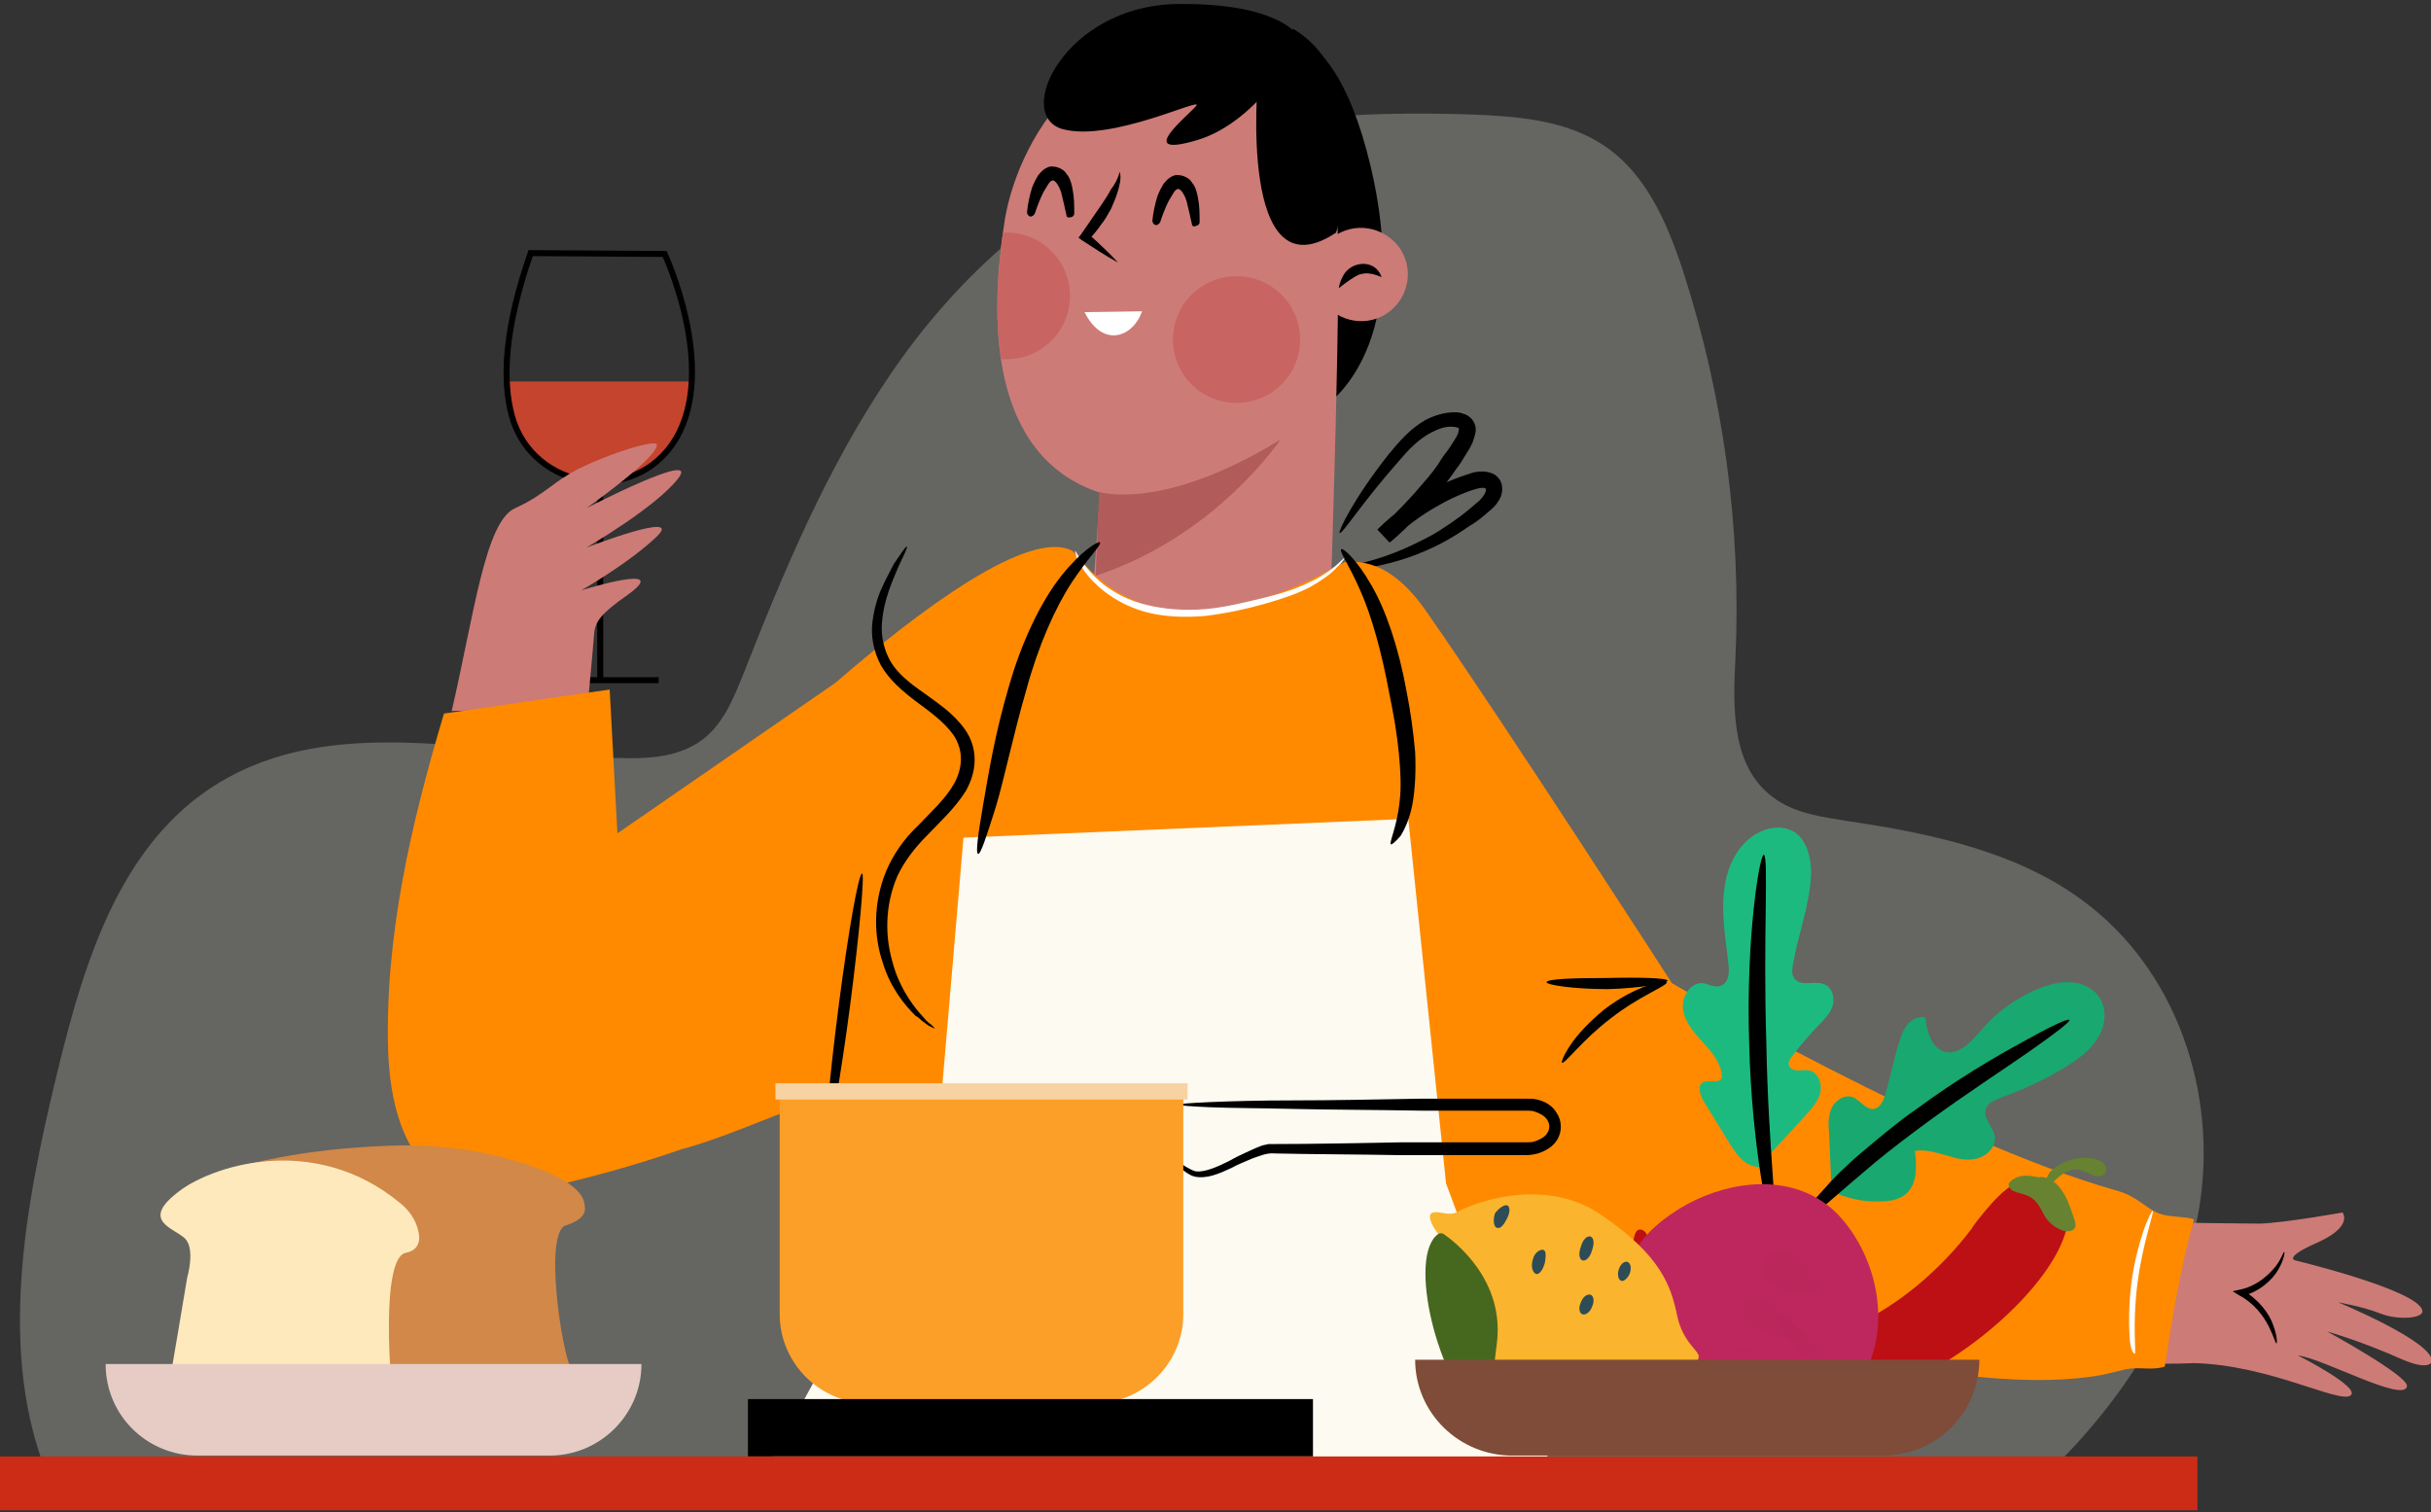 <svg width="397" height="247" viewBox="0 0 397 247" fill="none" xmlns="http://www.w3.org/2000/svg">
<rect x="0" y="0" width="397" height="247" fill="#333333" stroke="none"/>
<g clip-path="url(#clip0)">
<g opacity="0.5">
<path opacity="0.5" d="M330.249 244.426C344.693 231.846 356.052 215.633 359.137 197.323C362.222 178.733 355.631 158.186 339.645 146.725C328.987 139.037 315.244 136.102 302.062 134.145C297.715 133.446 293.087 132.887 289.581 130.232C282.71 125.2 282.991 115.556 283.411 107.449C284.393 86.203 281.448 64.678 274.857 44.272C272.193 36.165 268.547 27.639 260.974 23.166C254.944 19.532 247.371 18.973 240.219 18.693C222.129 18.134 203.478 18.973 186.931 25.822C169.542 32.95 155.519 46.228 145.282 61.324C135.045 76.419 128.033 93.192 121.442 109.965C119.759 114.158 117.936 118.77 114.01 121.286C110.364 123.662 105.736 123.942 101.248 123.802C79.653 123.383 56.234 116.674 37.442 126.877C20.053 136.242 13.883 156.509 9.396 174.959C4.067 196.903 -0.561 221.224 7.993 241.491L330.249 244.426Z" fill="#FCFAF1"/>
</g>
<path d="M215.539 66.915C215.539 66.915 231.245 58.389 223.812 27.079C217.081 -1.155 204.881 5.974 204.881 5.974L215.539 66.915Z" fill="black"/>
<path d="M229.703 43.014C230.684 47.067 228.16 51.26 224.093 52.239C220.026 53.217 215.819 50.701 214.838 46.648C213.856 42.594 216.38 38.401 220.447 37.423C224.514 36.444 228.721 38.96 229.703 43.014Z" fill="#CD7B77"/>
<path d="M218.625 47.067C218.765 46.228 219.046 45.529 219.466 44.831C219.887 44.132 220.588 43.573 221.43 43.293C222.271 43.014 223.253 43.014 224.094 43.433C224.935 43.852 225.356 44.551 225.637 45.25C224.795 44.97 224.234 44.691 223.673 44.691C223.112 44.551 222.552 44.691 221.991 44.831C221.009 45.25 219.887 46.089 218.625 47.067Z" fill="black"/>
<path d="M164.073 36.025C166.317 21.908 180.34 -1.574 205.442 12.823C213.295 17.435 216.661 25.682 218.203 34.348C219.325 40.358 217.222 99.621 217.222 99.621C215.819 115.695 198.851 123.523 187.773 117.792C182.584 115.136 178.658 109.406 178.237 100.181L179.639 80.473C161.409 74.462 161.549 51.819 164.073 36.025Z" fill="#CD7B77"/>
<path d="M179.498 80.333C179.498 80.333 189.735 83.687 209.088 71.807C209.088 71.807 198.57 87.601 178.938 94.031L179.498 80.333Z" fill="#B15B5A"/>
<path d="M212.314 55.453C212.314 61.184 207.686 65.796 201.937 65.796C196.187 65.796 191.56 61.184 191.56 55.453C191.56 49.723 196.187 45.11 201.937 45.11C207.686 45.11 212.314 49.723 212.314 55.453Z" fill="#C86462"/>
<path d="M174.732 48.325C174.732 42.594 170.104 37.982 164.354 37.982C164.214 37.982 163.934 37.982 163.793 37.982C162.952 44.411 162.391 51.819 163.513 58.668C163.793 58.668 164.074 58.668 164.354 58.668C170.104 58.668 174.732 54.056 174.732 48.325Z" fill="#C86462"/>
<path d="M186.511 50.841C184.968 55.174 180.06 56.851 177.115 50.981L186.511 50.841Z" fill="white"/>
<path d="M182.865 28.058C183.145 29.036 182.865 30.154 182.585 31.133C182.304 32.111 181.883 33.09 181.463 34.068C180.902 35.047 180.481 35.885 179.78 36.724C179.219 37.562 178.518 38.401 177.817 39.1L177.676 38.121C179.359 39.659 181.042 41.197 182.585 42.874C180.481 41.756 178.658 40.498 176.695 39.24L176.134 38.82L176.554 38.261C177.676 36.584 178.798 35.047 179.92 33.369C180.481 32.531 181.042 31.692 181.463 30.853C182.164 30.015 182.585 29.036 182.865 28.058Z" fill="black"/>
<path d="M194.644 36.584C194.364 35.326 194.083 34.068 193.803 32.95C193.662 32.391 193.382 31.832 193.102 31.412C192.821 30.993 192.541 30.853 192.4 30.853C192.26 30.853 191.98 30.993 191.699 31.412C191.419 31.832 191.138 32.391 190.858 32.81C190.297 33.928 189.876 35.046 189.455 36.304C189.315 36.584 188.895 36.864 188.614 36.724C188.334 36.584 188.193 36.304 188.193 36.025C188.334 34.627 188.614 33.369 189.035 31.971C189.315 31.273 189.596 30.713 190.016 30.015C190.297 29.735 190.577 29.316 190.998 29.036C191.419 28.757 191.98 28.477 192.541 28.617C193.102 28.617 193.662 28.896 194.083 29.176C194.504 29.456 194.644 29.875 194.925 30.154C195.345 30.853 195.485 31.552 195.626 32.251C195.906 33.649 195.906 34.907 195.906 36.304C195.906 36.584 195.626 36.864 195.345 36.864C194.925 37.143 194.644 36.864 194.644 36.584Z" fill="black"/>
<path d="M174.17 35.186C173.89 33.928 173.61 32.67 173.329 31.552C173.189 30.993 172.908 30.434 172.628 30.015C172.347 29.595 172.067 29.456 171.927 29.456C171.786 29.456 171.506 29.595 171.226 30.015C170.945 30.434 170.665 30.993 170.384 31.412C169.823 32.531 169.403 33.649 168.982 34.907C168.842 35.186 168.421 35.466 168.14 35.326C167.86 35.186 167.72 34.907 167.72 34.627C167.86 33.229 168.14 31.971 168.561 30.574C168.842 29.875 169.122 29.316 169.543 28.617C169.823 28.337 170.104 27.918 170.524 27.639C170.945 27.359 171.506 27.079 172.067 27.219C172.628 27.219 173.189 27.499 173.61 27.778C174.03 28.058 174.17 28.477 174.451 28.757C174.872 29.456 175.012 30.154 175.152 30.853C175.433 32.251 175.433 33.509 175.433 34.907C175.433 35.186 175.152 35.466 174.872 35.466C174.451 35.605 174.17 35.466 174.17 35.186Z" fill="black"/>
<path d="M212.594 6.673C212.594 6.673 205.863 19.811 195.486 22.886C185.108 25.961 193.943 18.973 195.345 17.295C196.748 15.618 181.462 23.306 173.469 21.069C165.476 18.693 174.03 0.942 192.12 0.662C210.21 0.383 212.594 6.673 212.594 6.673Z" fill="black"/>
<path d="M205.442 12.823C205.442 12.823 202.077 48.744 218.203 37.982C218.203 37.982 225.496 13.242 211.192 4.716L205.442 12.823Z" fill="black"/>
<path d="M217.922 93.192C217.922 92.912 219.324 92.772 221.848 92.074C224.373 91.515 228.019 90.396 232.085 88.3C234.189 87.321 236.292 85.924 238.396 84.386C239.518 83.547 240.499 82.709 241.621 81.731C242.042 81.311 242.463 80.752 242.603 80.333C242.743 79.913 242.603 79.913 242.603 79.774C242.463 79.634 241.902 79.634 241.341 79.774C240.78 79.913 239.939 80.193 239.237 80.472C237.835 81.032 236.292 81.731 234.89 82.569C232.085 84.107 229.281 86.203 226.897 88.579L224.934 86.483C225.074 86.343 225.214 86.343 225.354 86.203C228.019 83.827 230.403 81.311 232.506 78.795C233.628 77.537 234.61 76.279 235.451 74.882C235.872 74.183 236.433 73.624 236.853 72.925C237.274 72.226 237.695 71.667 237.975 71.108C238.256 70.549 238.256 69.99 238.256 69.99C238.256 69.99 238.256 69.99 238.115 69.85C237.975 69.85 237.695 69.71 237.414 69.71C236.152 69.57 235.03 69.99 233.908 70.549C231.665 71.667 229.982 73.484 228.439 75.301C222.269 82.29 219.184 87.321 218.763 87.042C218.483 86.902 221.007 81.451 226.897 74.043C228.439 72.226 230.122 70.129 232.787 68.592C234.189 67.893 235.732 67.334 237.555 67.334C237.975 67.334 238.396 67.334 239.097 67.613C239.658 67.753 240.359 68.312 240.64 68.871C241.06 69.57 241.06 70.269 240.92 70.828C240.78 71.387 240.64 71.807 240.499 72.226C240.079 73.204 239.658 73.763 239.237 74.462C238.817 75.161 238.396 75.86 237.835 76.559C236.853 77.957 235.872 79.354 234.75 80.612C232.506 83.268 230.122 85.924 227.318 88.3C227.177 88.44 227.037 88.579 226.897 88.579L224.934 86.483C227.598 83.827 230.543 81.731 233.628 80.053C235.171 79.215 236.713 78.516 238.256 77.957C239.097 77.677 239.798 77.397 240.78 77.118C241.762 76.978 242.883 76.838 244.146 77.537C244.706 77.957 245.127 78.516 245.267 79.215C245.408 79.913 245.267 80.612 245.127 81.032C244.706 82.01 244.146 82.709 243.444 83.268C242.322 84.246 241.201 85.225 239.939 85.924C237.555 87.601 235.311 88.859 233.067 89.837C228.72 91.794 224.793 92.493 222.269 92.912C219.464 93.611 218.062 93.471 217.922 93.192Z" fill="black"/>
<path d="M381.856 212.698C381.856 212.698 385.922 213.396 388.727 214.515C391.532 215.633 395.739 215.353 395.598 214.095C395.178 210.741 374.844 205.849 374.844 205.849C374.844 205.849 372.74 205.429 378.49 202.913C384.38 200.258 382.557 198.021 382.557 198.021C382.557 198.021 373.161 199.699 369.094 199.838C367.552 199.838 356.754 199.699 356.754 199.699C349.882 199 342.59 198.161 338.243 197.602C335.298 205.569 331.933 213.396 328.427 221.224C341.749 222.621 352.407 222.901 358.296 222.621C370.497 222.901 381.856 229.191 383.819 227.933C385.782 226.675 375.265 221.363 375.265 221.363C379.191 221.783 392.654 229.191 393.074 226.395C393.355 224.718 380.033 217.45 380.033 217.45C380.033 217.45 385.502 218.987 392.093 221.923C396.861 224.019 397.141 222.342 397.141 222.342C397.422 219.127 381.856 212.698 381.856 212.698Z" fill="#CD7B77"/>
<path d="M373.02 204.451C373.161 204.451 373.02 205.709 372.039 207.386C371.057 209.063 368.954 211.02 366.009 211.719L366.149 210.741H366.289C368.954 212.278 370.636 214.654 371.197 216.332C371.899 218.149 371.899 219.407 371.758 219.407C371.618 219.407 371.338 218.288 370.496 216.611C369.655 214.934 368.112 212.837 365.728 211.579L364.606 210.88L365.869 210.601C368.533 210.042 370.496 208.225 371.618 206.827C372.6 205.569 372.88 204.451 373.02 204.451Z" fill="black"/>
<path d="M82.738 62.302C82.879 64.399 83.159 66.216 83.58 67.893C86.805 80.193 103.773 82.709 110.364 71.667C112.047 68.871 112.748 65.517 113.029 62.302H82.738Z" fill="#C5442D"/>
<path d="M86.664 41.336L108.541 41.476C108.541 41.476 117.235 60.066 110.364 71.667C103.773 82.709 86.945 80.193 83.579 67.893C82.037 62.162 82.317 53.776 86.664 41.336Z" stroke="black" stroke-width="0.977" stroke-miterlimit="10"/>
<path d="M98.022 78.795V111.083" stroke="black" stroke-width="0.977" stroke-miterlimit="10"/>
<path d="M88.907 111.083H107.558" stroke="black" stroke-width="0.977" stroke-miterlimit="10"/>
<path d="M73.763 116.115C77.409 100.46 79.232 85.085 84.14 82.988C89.048 80.752 90.31 78.655 94.517 76.559C99.846 73.903 107.278 71.667 107.278 72.645C107.278 74.882 95.779 82.988 95.779 82.988C95.779 82.988 114.43 73.344 110.784 78.096C107.138 82.849 95.779 89.418 95.779 89.418C95.779 89.418 111.766 83.268 107.278 87.601C102.791 91.934 94.938 96.407 94.938 96.407C94.938 96.407 110.223 91.654 102.37 97.245C98.163 100.18 97.182 101.578 97.041 103.395C96.481 110.104 95.919 115.555 95.919 115.555L73.763 116.115Z" fill="#CD7B77"/>
<path d="M352.546 198.161C350.443 197.323 348.9 195.366 345.955 194.527C317.067 186.42 273.034 160.562 273.034 160.562C273.034 160.562 245.549 117.932 233.348 100.46C231.385 97.525 229.001 94.729 225.916 93.052C224.093 92.074 221.709 91.515 219.605 91.794C187.492 109.685 177.816 92.353 175.152 89.977C168.14 86.203 150.19 99.621 136.447 111.502L100.828 136.102L99.566 112.62C90.451 113.878 81.476 115.276 72.501 116.534C67.172 134.425 62.825 152.875 63.386 171.604C63.666 179.571 65.629 188.796 72.501 192.71C77.97 195.785 84.701 194.807 90.871 193.549C98.164 191.871 104.895 189.915 111.345 187.678C119.339 185.582 130.978 179.991 136.167 178.873C134.905 184.883 133.923 190.893 132.941 196.903C131.118 210.182 130.417 224.438 136.307 236.459C136.307 236.459 193.662 232.825 220.447 233.943C230.263 234.362 237.976 241.071 246.67 236.599C252.139 223.32 250.176 209.483 247.091 196.344C253.822 203.473 261.675 209.483 270.791 213.536C281.588 218.428 293.508 220.385 305.288 222.342C315.665 224.019 326.463 225.836 336.84 225.277C343.291 224.858 343.992 224.299 347.358 223.6C349.461 223.181 351.425 223.879 353.528 223.18C354.65 215.633 356.193 206.548 358.296 199.14C356.613 198.581 354.369 198.86 352.546 198.161Z" fill="#FF8A00"/>
<path d="M219.605 91.095C219.605 91.095 219.325 91.794 218.343 92.633C217.502 93.611 215.959 94.729 213.996 95.847C211.893 96.966 209.368 97.804 206.424 98.643C203.479 99.482 200.253 100.18 196.747 100.6C193.242 100.879 189.876 100.74 186.931 99.901C183.986 99.062 181.602 97.665 179.779 96.127C177.956 94.59 176.834 93.052 176.273 91.934C175.993 91.375 175.713 90.956 175.713 90.536C175.572 90.257 175.572 90.117 175.572 89.977C175.712 89.837 176.694 92.633 180.2 95.428C182.023 96.826 184.267 98.084 187.212 98.783C190.016 99.482 193.382 99.761 196.747 99.482C200.113 99.202 203.338 98.363 206.283 97.665C209.228 96.966 211.752 96.127 213.716 95.149C217.782 93.332 219.465 90.956 219.605 91.095Z" fill="white"/>
<path d="M348.62 221.084C348.479 221.084 347.918 220.665 347.778 218.428C347.638 216.192 347.638 213.117 348.059 209.623C348.479 206.268 349.321 203.193 350.022 201.096C350.723 199 351.424 197.742 351.565 197.742C351.845 197.882 349.882 203.053 349.04 209.762C348.199 216.471 348.9 221.084 348.62 221.084Z" fill="white"/>
<path d="M248.914 229.331C248.914 229.47 247.371 228.771 244.567 228.073C241.762 227.234 237.555 226.255 232.367 225.836C227.178 225.277 220.867 225.137 213.996 225.137C206.984 225.277 199.412 225.417 191.278 224.998C183.285 224.718 175.572 224.299 168.701 224.299C161.689 224.299 155.519 224.858 150.33 225.696C145.141 226.535 141.075 227.793 138.27 228.632C136.868 229.051 135.746 229.47 135.045 229.75C134.344 230.029 133.923 230.169 133.923 230.169C133.923 230.169 134.203 229.89 134.904 229.61C135.606 229.33 136.587 228.771 137.99 228.212C140.794 227.094 144.861 225.836 150.05 224.858C155.238 223.879 161.549 223.32 168.56 223.32C175.572 223.18 183.145 223.6 191.278 224.019C199.271 224.438 206.984 224.159 213.856 224.159C220.867 224.159 227.178 224.299 232.367 224.998C237.555 225.696 241.762 226.675 244.567 227.653C245.969 228.073 247.091 228.492 247.792 228.771C248.634 229.191 248.914 229.331 248.914 229.331Z" fill="white"/>
<path d="M143.74 236.738C143.459 236.878 142.337 234.921 141.075 232.545C139.813 230.169 138.972 228.073 139.252 227.933C139.533 227.793 140.655 229.75 141.917 232.126C143.179 234.502 144.02 236.599 143.74 236.738Z" fill="white"/>
<path d="M152.854 236.599C152.574 236.599 151.873 234.223 151.312 231.008C150.891 227.793 150.891 225.277 151.031 225.137C151.312 225.137 151.732 227.653 152.153 230.868C152.854 234.083 153.135 236.599 152.854 236.599Z" fill="white"/>
<path d="M163.652 235.9C163.372 235.9 163.091 233.104 162.811 229.61C162.671 226.116 162.671 223.32 162.951 223.32C163.232 223.32 163.512 226.116 163.793 229.61C164.073 233.104 163.933 235.9 163.652 235.9Z" fill="white"/>
<path d="M173.608 234.782C173.328 234.782 172.907 232.545 172.907 229.75C172.907 226.954 173.188 224.718 173.468 224.718C173.749 224.718 173.889 226.954 173.889 229.75C173.889 232.545 173.889 234.782 173.608 234.782Z" fill="white"/>
<path d="M186.791 234.502C186.51 234.502 186.09 232.266 185.949 229.331C185.809 226.395 186.09 224.159 186.37 224.159C186.651 224.159 186.791 226.535 186.931 229.331C187.071 232.126 187.071 234.502 186.791 234.502Z" fill="white"/>
<path d="M197.729 234.223C197.448 234.223 197.168 232.266 197.028 229.89C196.887 227.513 197.028 225.557 197.308 225.417C197.589 225.417 197.869 227.374 198.009 229.75C198.15 232.266 198.009 234.223 197.729 234.223Z" fill="white"/>
<path d="M210.77 234.502C210.49 234.502 210.35 232.406 210.35 229.75C210.35 227.094 210.209 224.998 210.49 224.998C210.77 224.998 211.191 227.094 211.331 229.75C211.331 232.406 211.051 234.502 210.77 234.502Z" fill="white"/>
<path d="M225.636 234.502C225.355 234.502 225.355 232.266 225.495 229.75C225.636 227.094 226.056 224.998 226.337 224.998C226.617 224.998 226.617 227.234 226.477 229.75C226.337 232.406 225.916 234.502 225.636 234.502Z" fill="white"/>
<path d="M239.519 237.996C239.238 237.996 239.659 235.62 240.36 232.685C241.061 229.89 241.762 227.513 242.043 227.653C242.323 227.653 241.902 230.029 241.201 232.965C240.64 235.76 239.799 237.996 239.519 237.996Z" fill="white"/>
<path d="M135.044 185.442C134.624 185.442 135.465 175.798 137.008 163.917C138.55 152.036 140.233 142.532 140.794 142.671C141.215 142.671 140.373 152.316 138.831 164.196C137.288 175.937 135.605 185.582 135.044 185.442Z" fill="black"/>
<path d="M255.085 173.561C254.944 173.421 255.365 172.303 256.487 170.626C257.609 168.949 259.572 166.852 261.956 164.895C264.48 162.938 267.004 161.681 268.968 160.982C270.931 160.283 272.193 160.143 272.193 160.423C272.333 160.982 267.706 162.659 263.078 166.293C258.45 169.787 255.505 173.841 255.085 173.561Z" fill="black"/>
<path d="M252.561 160.423C252.561 159.863 257.048 159.724 262.377 159.724C267.846 159.584 272.193 159.724 272.333 160.143C272.333 160.562 267.986 161.401 262.517 161.541C256.908 161.541 252.561 160.842 252.561 160.423Z" fill="black"/>
<path d="M157.341 136.801L152.854 189.355L126.069 238.136H252.84L236.152 193.269L229.982 133.726L157.341 136.801Z" fill="#FCFAF1"/>
<path d="M159.725 139.457C159.304 139.317 159.725 136.242 160.566 131.35C161.407 126.458 162.529 119.609 164.773 112.061C166.877 104.653 170.102 98.084 173.327 94.031C176.553 89.977 179.357 88.3 179.638 88.579C179.918 88.999 177.674 91.095 175.01 95.149C172.346 99.202 169.541 105.492 167.578 112.76C165.474 120.028 164.072 126.877 162.67 131.629C161.127 136.521 160.145 139.596 159.725 139.457Z" fill="black"/>
<path d="M227.177 137.919C226.757 137.64 228.159 135.124 228.58 130.791C228.86 128.554 228.72 125.899 228.439 122.964C228.159 120.028 227.598 116.674 226.897 113.319C225.635 106.47 223.952 100.46 222.129 96.407C220.306 92.213 218.623 89.977 219.044 89.698C219.324 89.418 221.568 91.375 223.952 95.568C226.336 99.621 228.439 105.911 229.701 112.9C230.403 116.394 230.823 119.749 231.104 122.824C231.244 125.899 231.104 128.834 230.683 131.21C230.262 133.586 229.421 135.403 228.72 136.521C227.878 137.5 227.317 137.919 227.177 137.919Z" fill="black"/>
<path d="M191.138 188.796C191.138 188.796 191.558 189.076 192.26 189.495C192.54 189.775 192.961 190.054 193.522 190.474C194.083 190.753 194.644 191.173 195.345 191.312C196.747 191.452 198.71 190.613 200.674 189.635C201.655 189.076 202.777 188.517 204.039 187.958C204.6 187.678 205.301 187.399 206.002 187.119C206.423 186.979 206.704 186.979 207.124 186.84H207.685H208.246C214.136 186.84 221.148 186.7 228.86 186.56C232.787 186.56 236.854 186.56 241.061 186.56C243.164 186.56 245.268 186.56 247.511 186.56H249.194C249.755 186.56 250.176 186.56 250.597 186.42C251.438 186.141 252.279 185.721 252.7 185.023C253.121 184.324 253.121 183.625 252.7 182.926C252.279 182.227 251.438 181.808 250.597 181.528C250.176 181.388 249.755 181.388 249.194 181.388H247.511C246.39 181.388 245.408 181.388 244.286 181.388C240.079 181.388 236.012 181.388 232.086 181.388C224.373 181.249 217.361 181.249 211.472 181.109C205.582 180.969 200.814 180.969 197.588 180.829C194.363 180.69 192.54 180.55 192.54 180.41C192.54 180.27 194.363 180.131 197.588 179.991C200.814 179.851 205.582 179.711 211.472 179.711C217.361 179.711 224.373 179.571 232.086 179.432C236.012 179.432 240.079 179.432 244.286 179.432C245.408 179.432 246.39 179.432 247.511 179.432H249.194C249.755 179.432 250.456 179.432 251.017 179.571C252.279 179.851 253.541 180.55 254.243 181.808C255.084 183.066 255.084 184.743 254.383 186.001C253.682 187.259 252.42 187.958 251.157 188.377C250.597 188.517 249.895 188.657 249.194 188.657H247.511C245.268 188.657 243.164 188.657 241.061 188.657C236.854 188.657 232.787 188.657 228.86 188.657C221.148 188.517 214.136 188.517 208.246 188.377C206.844 188.237 205.722 188.796 204.46 189.216C203.198 189.775 202.076 190.194 201.094 190.753C198.991 191.732 197.027 192.57 195.064 192.151C194.083 191.871 193.522 191.312 193.101 191.033C192.54 190.613 192.26 190.194 191.839 189.915C191.418 189.216 191.138 188.796 191.138 188.796Z" fill="black"/>
<path d="M127.332 178.034V214.654C127.332 222.621 133.923 229.191 141.916 229.191H178.657C186.651 229.191 193.242 222.621 193.242 214.654V178.034H127.332Z" fill="#FC9F28"/>
<path d="M193.943 176.916H126.631V179.571H193.943V176.916Z" fill="#F7D3A2"/>
<path d="M214.417 228.492H122.144V237.857H214.417V228.492Z" fill="black"/>
<path d="M148.087 89.278C148.227 89.418 147.666 90.536 146.685 92.633C145.843 94.729 144.301 97.804 144.02 101.858C143.88 103.815 144.301 106.051 145.422 108.008C146.544 109.965 148.648 111.642 150.892 113.179C153.135 114.857 155.66 116.394 157.623 119.19C158.604 120.587 159.165 122.265 159.165 124.082C159.165 125.899 158.604 127.576 157.763 129.113C155.94 132.049 153.556 134.145 151.453 136.382C149.349 138.478 147.666 140.715 146.544 143.091C144.441 147.983 144.581 153.015 145.703 156.928C146.685 160.842 148.648 163.637 150.19 165.454C150.611 165.874 150.892 166.293 151.172 166.573C151.453 166.852 151.733 167.132 152.013 167.271C152.434 167.691 152.715 167.97 152.574 167.97C152.574 167.97 152.294 167.831 151.733 167.551C151.453 167.411 151.172 167.132 150.751 166.852C150.331 166.573 150.05 166.153 149.489 165.874C147.806 164.196 145.422 161.401 144.16 157.208C142.758 153.154 142.478 147.703 144.721 142.252C145.843 139.596 147.666 136.941 149.91 134.844C152.013 132.608 154.397 130.511 155.8 127.995C156.501 126.737 156.922 125.34 156.922 123.942C156.922 122.544 156.501 121.286 155.8 120.168C154.257 117.932 151.873 116.254 149.629 114.577C147.386 112.9 145.282 111.083 143.88 108.707C142.618 106.33 142.197 103.815 142.478 101.578C142.758 99.342 143.319 97.525 144.02 95.987C144.721 94.45 145.422 93.192 145.983 92.074C147.246 90.257 147.947 89.138 148.087 89.278Z" fill="black"/>
<path d="M38.144 199.419L30.712 193.549C30.712 193.549 40.809 187.958 63.526 187.119C69.416 186.84 75.446 187.399 81.196 188.796C87.927 190.474 95.64 193.269 95.5 197.183C95.5 197.183 96.061 199 92.415 200.118C88.768 201.236 91.713 221.084 93.396 223.879C95.079 226.675 59.319 233.943 59.319 233.943L38.144 199.419Z" fill="#D18848"/>
<path d="M30.572 208.644C30.572 208.644 31.974 203.892 30.151 202.214C28.328 200.537 23.139 199.419 28.748 194.946C34.077 190.474 51.186 184.743 65.349 196.484C66.752 197.602 67.874 199.139 68.294 200.957C68.715 202.494 68.434 204.171 66.331 204.591C61.984 205.289 63.807 227.094 64.368 229.889C64.929 232.685 59.74 235.201 46.137 235.061C30.151 234.782 26.785 229.61 27.206 228.352C27.486 227.094 30.572 208.644 30.572 208.644Z" fill="#FDE9BB"/>
<path d="M32.254 237.717H89.75C98.023 237.717 104.755 231.008 104.755 222.761H17.249C17.249 231.147 23.98 237.717 32.254 237.717Z" fill="#E6CCC5"/>
<path d="M293.368 229.051C314.684 233.244 350.023 199.14 333.475 192.71C329.548 191.172 325.622 195.925 322.958 199.279C322.677 199.699 322.256 200.118 321.976 200.677C312.16 213.676 294.21 224.718 281.308 215.912C268.267 207.246 270.23 200.537 267.706 200.817C265.041 200.957 265.742 223.74 293.368 229.051Z" fill="#BC1015"/>
<path d="M333.475 192.43C332.634 192.151 331.652 192.011 330.811 192.011C329.969 192.011 328.988 192.291 328.286 192.99C328.146 193.129 328.006 193.269 328.006 193.549C328.006 193.828 328.286 194.108 328.567 194.387C329.548 194.946 330.811 194.946 331.792 195.645C332.774 196.344 333.335 197.462 333.896 198.58C334.597 199.699 335.578 200.537 336.841 200.957C337.682 201.236 338.804 201.096 338.944 200.258C338.944 199.978 338.944 199.699 338.804 199.279C338.103 197.183 337.401 194.807 335.719 193.269C334.877 192.57 333.755 192.011 332.774 192.291" fill="#678331"/>
<path d="M333.615 194.248C333.896 193.269 334.176 192.291 334.737 191.452C335.158 191.033 335.719 190.613 336.139 190.334C337.822 189.355 339.926 188.796 341.889 189.216C342.59 189.355 343.291 189.635 343.712 190.194C344.133 190.753 343.992 191.732 343.291 192.011C342.871 192.151 342.45 192.151 342.029 192.011C341.188 191.732 340.346 191.173 339.505 191.033C338.523 190.893 337.682 191.173 336.841 191.732C335.999 192.291 335.438 192.99 334.737 193.549C334.457 193.968 334.036 194.387 333.896 194.807" fill="#678331"/>
<path d="M298.978 194.527C301.502 195.645 304.166 196.344 306.971 196.204C308.654 196.204 310.336 195.925 311.458 194.807C313.141 193.129 313.001 190.334 312.72 187.958C314.403 187.678 316.086 188.237 317.769 188.657C319.452 189.216 321.134 189.635 322.817 189.216C324.5 188.796 326.043 187.259 325.762 185.582C325.482 183.904 323.659 182.507 324.36 180.969C324.78 179.991 325.762 179.711 326.744 179.292C330.53 177.894 334.176 176.217 337.542 174.12C339.505 172.862 341.468 171.465 342.59 169.508C343.852 167.551 344.133 164.895 342.87 162.938C341.889 161.401 339.926 160.423 337.962 160.423C335.999 160.283 334.176 160.982 332.353 161.68C328.987 163.218 326.043 165.315 323.659 168.11C321.976 170.067 319.872 172.443 317.488 171.744C315.385 171.045 314.684 168.39 314.403 166.153C313.281 165.874 312.019 166.573 311.318 167.551C310.617 168.529 310.336 169.648 309.916 170.905C309.215 173.421 308.654 175.937 307.952 178.453C307.672 179.571 307.111 180.969 305.989 181.109C304.587 181.249 303.745 179.571 302.483 179.152C301.221 178.733 299.679 179.711 299.118 180.969C298.557 182.227 298.557 183.625 298.697 185.023C298.837 188.237 298.978 191.312 299.118 194.527" fill="#19A86F"/>
<path d="M287.758 189.915C290.142 187.259 292.667 184.603 295.051 181.948C296.032 180.829 297.014 179.711 297.294 178.313C297.575 176.916 296.874 175.099 295.471 174.819C294.77 174.679 294.069 174.819 293.508 174.819C292.807 174.819 292.106 174.4 292.106 173.701C292.106 173.421 292.246 173.002 292.526 172.723C293.788 170.905 295.331 169.228 296.874 167.551C297.855 166.573 298.837 165.594 299.258 164.336C299.678 163.078 299.258 161.401 298.136 160.842C296.593 160.003 294.209 161.261 293.087 159.863C292.526 159.165 292.667 158.326 292.807 157.487C293.648 152.595 295.471 147.983 295.752 143.091C295.892 140.016 294.91 136.242 291.965 135.403C290.703 134.984 289.441 135.124 288.179 135.543C284.253 136.941 282.009 141.134 281.588 145.327C281.027 149.38 281.869 153.574 282.289 157.627C282.43 158.885 282.289 160.562 281.027 160.982C280.046 161.401 279.064 160.702 278.082 160.562C275.979 160.423 274.576 162.799 274.857 164.895C275.137 166.852 276.54 168.529 277.942 170.067C279.344 171.604 280.747 173.142 281.167 175.238C281.167 175.518 281.167 175.798 281.167 176.077C280.607 177.055 279.064 176.217 278.082 176.776C277.101 177.335 277.662 178.873 278.223 179.851C279.625 182.087 281.027 184.463 282.43 186.7C283.131 187.818 283.972 189.076 284.954 189.775C286.076 190.613 287.618 190.893 288.74 190.194" fill="#1DBA80"/>
<path d="M292.526 201.376C292.246 201.096 293.928 198.441 297.575 194.527C299.257 192.57 301.501 190.334 304.165 188.098C306.83 185.861 309.775 183.345 313 181.109C319.451 176.357 325.621 172.723 330.249 170.207C334.736 167.691 337.681 166.293 337.962 166.573C338.102 166.852 335.578 168.809 331.371 171.744C327.164 174.679 321.134 178.593 314.823 183.205C311.598 185.582 308.653 187.818 306.129 189.915C303.464 192.151 301.221 194.108 299.257 195.785C295.05 199.419 292.947 201.655 292.526 201.376Z" fill="black"/>
<path d="M289.721 201.096C289.02 201.236 286.075 187.538 285.655 170.486C285.094 153.294 287.337 139.596 288.038 139.596C288.88 139.736 287.898 153.434 288.459 170.346C288.74 187.399 290.563 201.096 289.721 201.096Z" fill="black"/>
<path d="M274.717 236.319C276.54 234.083 279.204 232.685 282.149 232.406C284.954 232.126 287.758 232.965 290.563 232.965C296.874 232.965 302.904 228.492 305.288 222.621C307.672 216.751 306.97 209.902 304.166 204.171C302.623 201.096 300.52 198.161 297.575 196.204C290.703 191.592 281.168 193.129 274.156 197.462C270.79 199.559 267.565 202.354 266.163 206.128C263.498 212.837 266.724 220.525 271.211 226.256C273.455 229.051 276.259 232.266 275.558 235.9" fill="#BE275D"/>
<g opacity="0.3">
<g opacity="0.3">
<path opacity="0.3" d="M294.49 211.16C292.247 211.02 290.283 210.741 289.021 209.622C287.759 208.504 287.339 206.827 288.18 205.569C289.021 204.311 290.704 203.752 292.247 204.451C293.789 205.01 295.192 206.548 296.313 208.504C296.874 209.483 297.435 210.321 297.856 211.16C297.856 211.3 297.996 211.3 297.996 211.44C297.996 211.579 298.137 211.579 298.137 211.579H297.996C297.856 211.579 297.716 211.579 297.716 211.579C296.594 211.16 295.472 211.16 294.49 211.16Z" fill="#4E162D"/>
</g>
<g opacity="0.3">
<path opacity="0.3" d="M291.125 218.428C289.022 218.149 287.058 217.59 285.796 216.611C284.534 215.633 284.114 214.235 284.674 213.117C285.235 211.999 286.778 211.719 288.18 212.278C289.723 212.837 291.125 214.235 292.528 215.912C293.229 216.751 293.79 217.59 294.491 218.288C294.631 218.428 294.771 218.568 294.911 218.708L295.052 218.848C295.052 218.848 295.052 218.848 294.911 218.848C294.771 218.848 294.491 218.848 294.351 218.708C293.229 218.708 292.107 218.568 291.125 218.428Z" fill="#4E162D"/>
</g>
<g opacity="0.3">
<path opacity="0.3" d="M294.631 221.363C291.545 218.288 289.582 215.213 290.003 214.794C290.564 214.235 293.368 216.471 296.454 219.546C299.539 222.621 301.502 225.696 301.081 226.116C300.52 226.535 297.575 224.438 294.631 221.363Z" fill="#4E162D"/>
</g>
<g opacity="0.3">
<path opacity="0.3" d="M289.162 224.718C285.235 222.761 282.29 220.665 282.711 219.966C283.132 219.267 286.497 220.105 290.564 222.062C294.491 224.019 297.435 226.116 297.015 226.815C296.594 227.653 293.088 226.675 289.162 224.718Z" fill="#4E162D"/>
</g>
</g>
<path d="M269.388 224.997C261.255 230.169 254.103 229.75 245.969 224.299C237.836 218.847 235.452 212.558 235.031 209.343C234.47 206.268 235.732 202.494 234.891 201.516C234.05 200.537 232.787 198.301 234.05 198.021C235.312 197.742 236.574 198.72 238.116 197.882C239.659 196.903 251.859 191.732 261.535 198.441C271.211 205.01 272.894 210.042 273.876 214.794C274.857 219.546 277.802 220.665 277.382 221.783C277.101 223.041 275.559 223.041 274.016 223.32C272.614 223.74 269.388 224.997 269.388 224.997Z" fill="#FAB42D"/>
<path d="M246.25 196.903C246.671 197.322 246.531 198.161 246.11 199C245.689 199.838 245.129 200.677 244.568 200.537C244.007 200.537 243.726 199.419 244.147 198.161C244.848 197.183 245.83 196.624 246.25 196.903Z" fill="#2E4C55"/>
<path d="M252.14 204.171C252.561 204.451 252.42 205.429 252.28 206.268C252 207.246 251.579 207.945 251.018 208.085C250.457 208.085 249.896 207.107 250.317 205.709C250.597 204.451 251.719 203.892 252.14 204.171Z" fill="#2E4C55"/>
<path d="M259.713 201.935C260.274 202.075 260.414 203.053 259.993 204.171C259.713 205.29 259.012 205.988 258.451 205.849C257.89 205.709 257.75 204.73 258.17 203.612C258.451 202.494 259.152 201.795 259.713 201.935Z" fill="#2E4C55"/>
<path d="M265.883 206.128C266.304 206.408 266.444 207.107 266.164 207.945C265.883 208.644 265.322 209.203 264.901 209.203C264.34 209.203 264.06 208.225 264.34 207.386C264.621 206.408 265.322 205.849 265.883 206.128Z" fill="#2E4C55"/>
<path d="M259.713 211.439C260.274 211.579 260.414 212.558 259.993 213.396C259.713 214.235 259.012 214.794 258.451 214.654C257.89 214.515 257.75 213.536 258.17 212.697C258.451 211.859 259.152 211.3 259.713 211.439Z" fill="#2E4C55"/>
<path d="M234.891 201.516C235.171 201.376 235.452 201.376 235.732 201.516C237.555 202.774 245.829 209.063 244.427 219.546C243.585 226.116 243.305 229.47 243.165 231.148C243.165 231.707 242.463 231.986 241.903 231.567C234.891 225.976 229.702 205.15 234.891 201.516Z" fill="#46671E"/>
<path d="M246.951 237.717H307.532C316.226 237.717 323.238 230.728 323.238 222.062H231.104C231.104 230.728 238.256 237.717 246.951 237.717Z" fill="#7E4C38"/>
<path d="M358.857 237.857H0V246.662H358.857V237.857Z" fill="#CC2C15"/>
</g>
<defs>
<clipPath id="clip0">
<rect width="397" height="246" fill="white" transform="translate(0 0.662)"/>
</clipPath>
</defs>
</svg>
